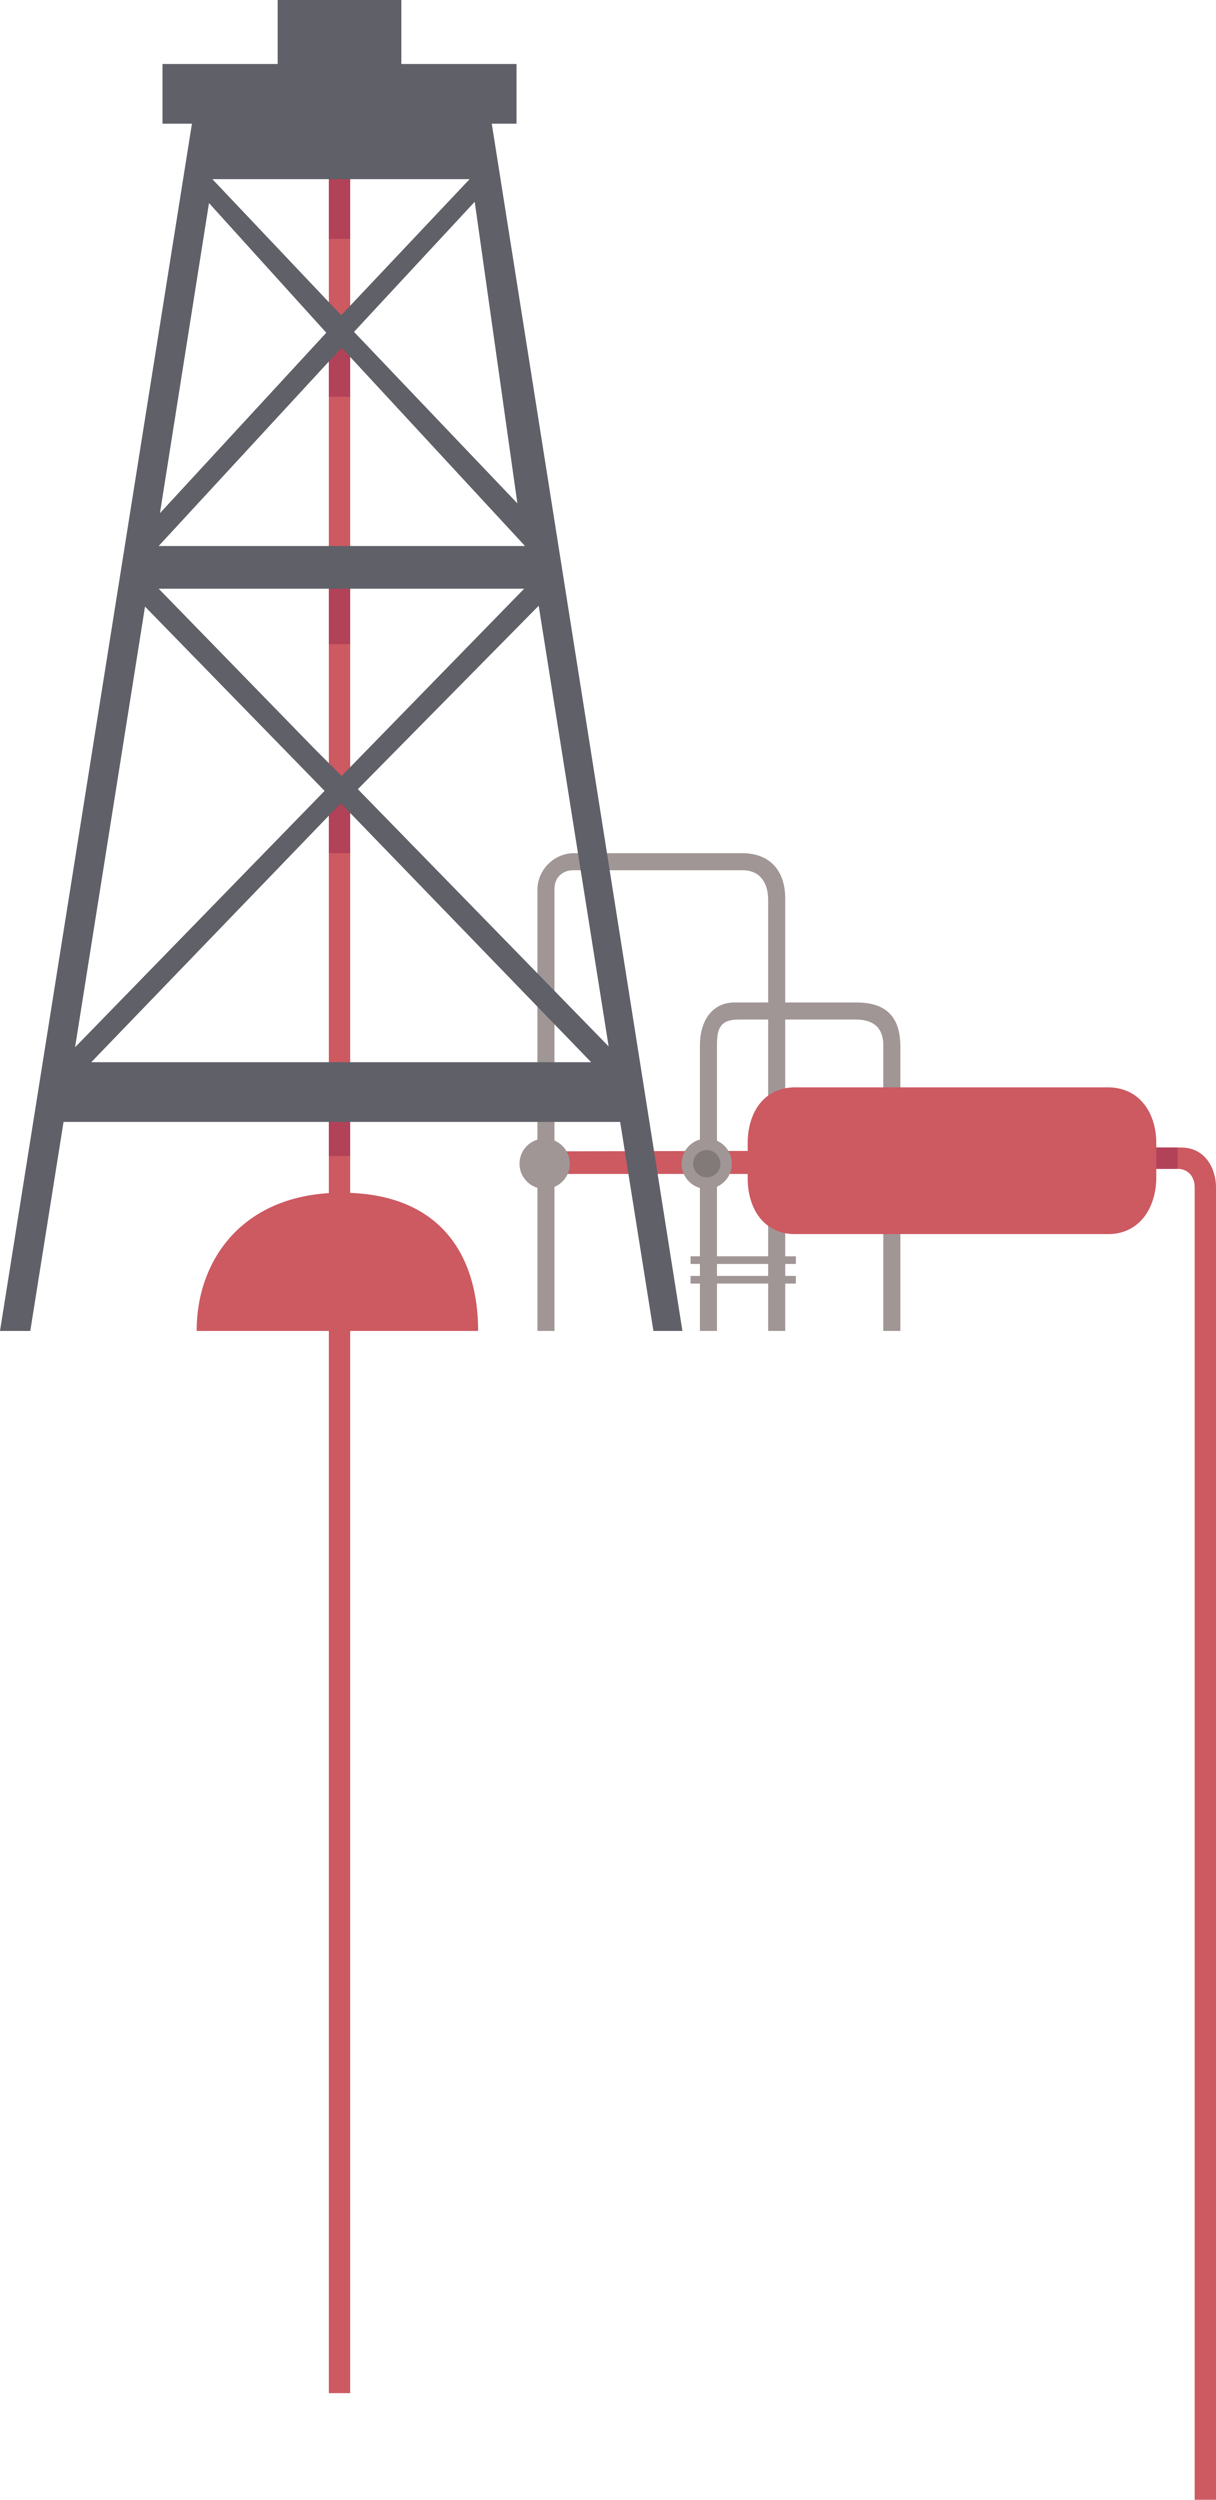 <svg xmlns="http://www.w3.org/2000/svg" viewBox="0 0 285.1 586"><g fill="#A19696"><path d="M161.9 294.5h24.7v1.8h-24.7zm0 4.6h24.7v1.8h-24.7z"/><path d="M184.1 210.6V312h-4V211c0-4.3-2.1-7-6-7h-39.7c-2.4 0-4.4 1.6-4.4 4.4V312h-4V208.6c0-4.7 3.9-8.6 8.6-8.6H174c6.6 0 10.1 4.2 10.1 10.6z"/><path d="M168.1 312v-66.9c0-3.8.6-6.1 5.1-6.1h27.4c4.4 0 6.5 2.1 6.5 6.1V312h4v-66.6c0-6.6-2.9-10.4-10.3-10.4h-28.6c-5 0-8.1 4-8.1 10.1V312h4z"/></g><g fill="#CD5961"><path d="M259.8 289.3h-73.4c-7.2 0-11.1-5.8-11.1-13.1V268c0-7.2 3.8-13.1 11.1-13.1h73.4c7.2 0 11.3 5.8 11.3 13.1v8.2c-.1 7.2-4.1 13.1-11.3 13.1z"/><path d="M262.1 269v5h14c2.4 0 4 1.8 4 4.3V586h5V278.3c0-4.2-2.4-9.3-8.2-9.3h-14.8zm-85 6.2h-51v-5.3l51-.1"/></g><path fill="#CD5961" d="M112.1 312c0-18-9.1-32.4-32-32.4s-34 15.5-34 32.4h66z"/><path fill="none" stroke="#CD5961" stroke-width="5" stroke-miterlimit="10" d="M79.6 31v255m0 20v255"/><path fill="none" stroke="#B24258" stroke-width="5" stroke-miterlimit="10" d="M79.6 31v25m0 23v14m0 39v19m0 33v16m0 54v17"/><path fill="#B24258" d="M271.1 269h5v5h-5z"/><circle fill="#A19696" cx="165.7" cy="272.8" r="5.9"/><circle fill="#827979" cx="165.7" cy="272.8" r="3.2"/><circle fill="#A19696" cx="127.7" cy="272.8" r="5.9"/><path fill="#5F6068" d="M65.1 0v15h-27v14H45L0 312h7.1l7.8-49h130.5l7.8 49h6.8L115.3 29h5.8V15h-27V0h-29zm57.8 138l-42.8 43.9-6.1-6.1L37.2 138h85.7zm.2-10H37.2l42.9-46.5 43 46.5zM83 77.8l28.3-30.5 10 70.7L83 77.8zm-3-3.9L49.8 42h60.3L80 73.9zm-42.5 46.4L49 47.6 76.5 78l-39 42.3zM34 142.2l42.1 43.2-58.5 60.1L34 142.2zM81.4 249h-60l58.5-60.7 58.7 60.7H81.4zm2.5-64l42.4-43 16.4 103.3L83.9 185z"/></svg>